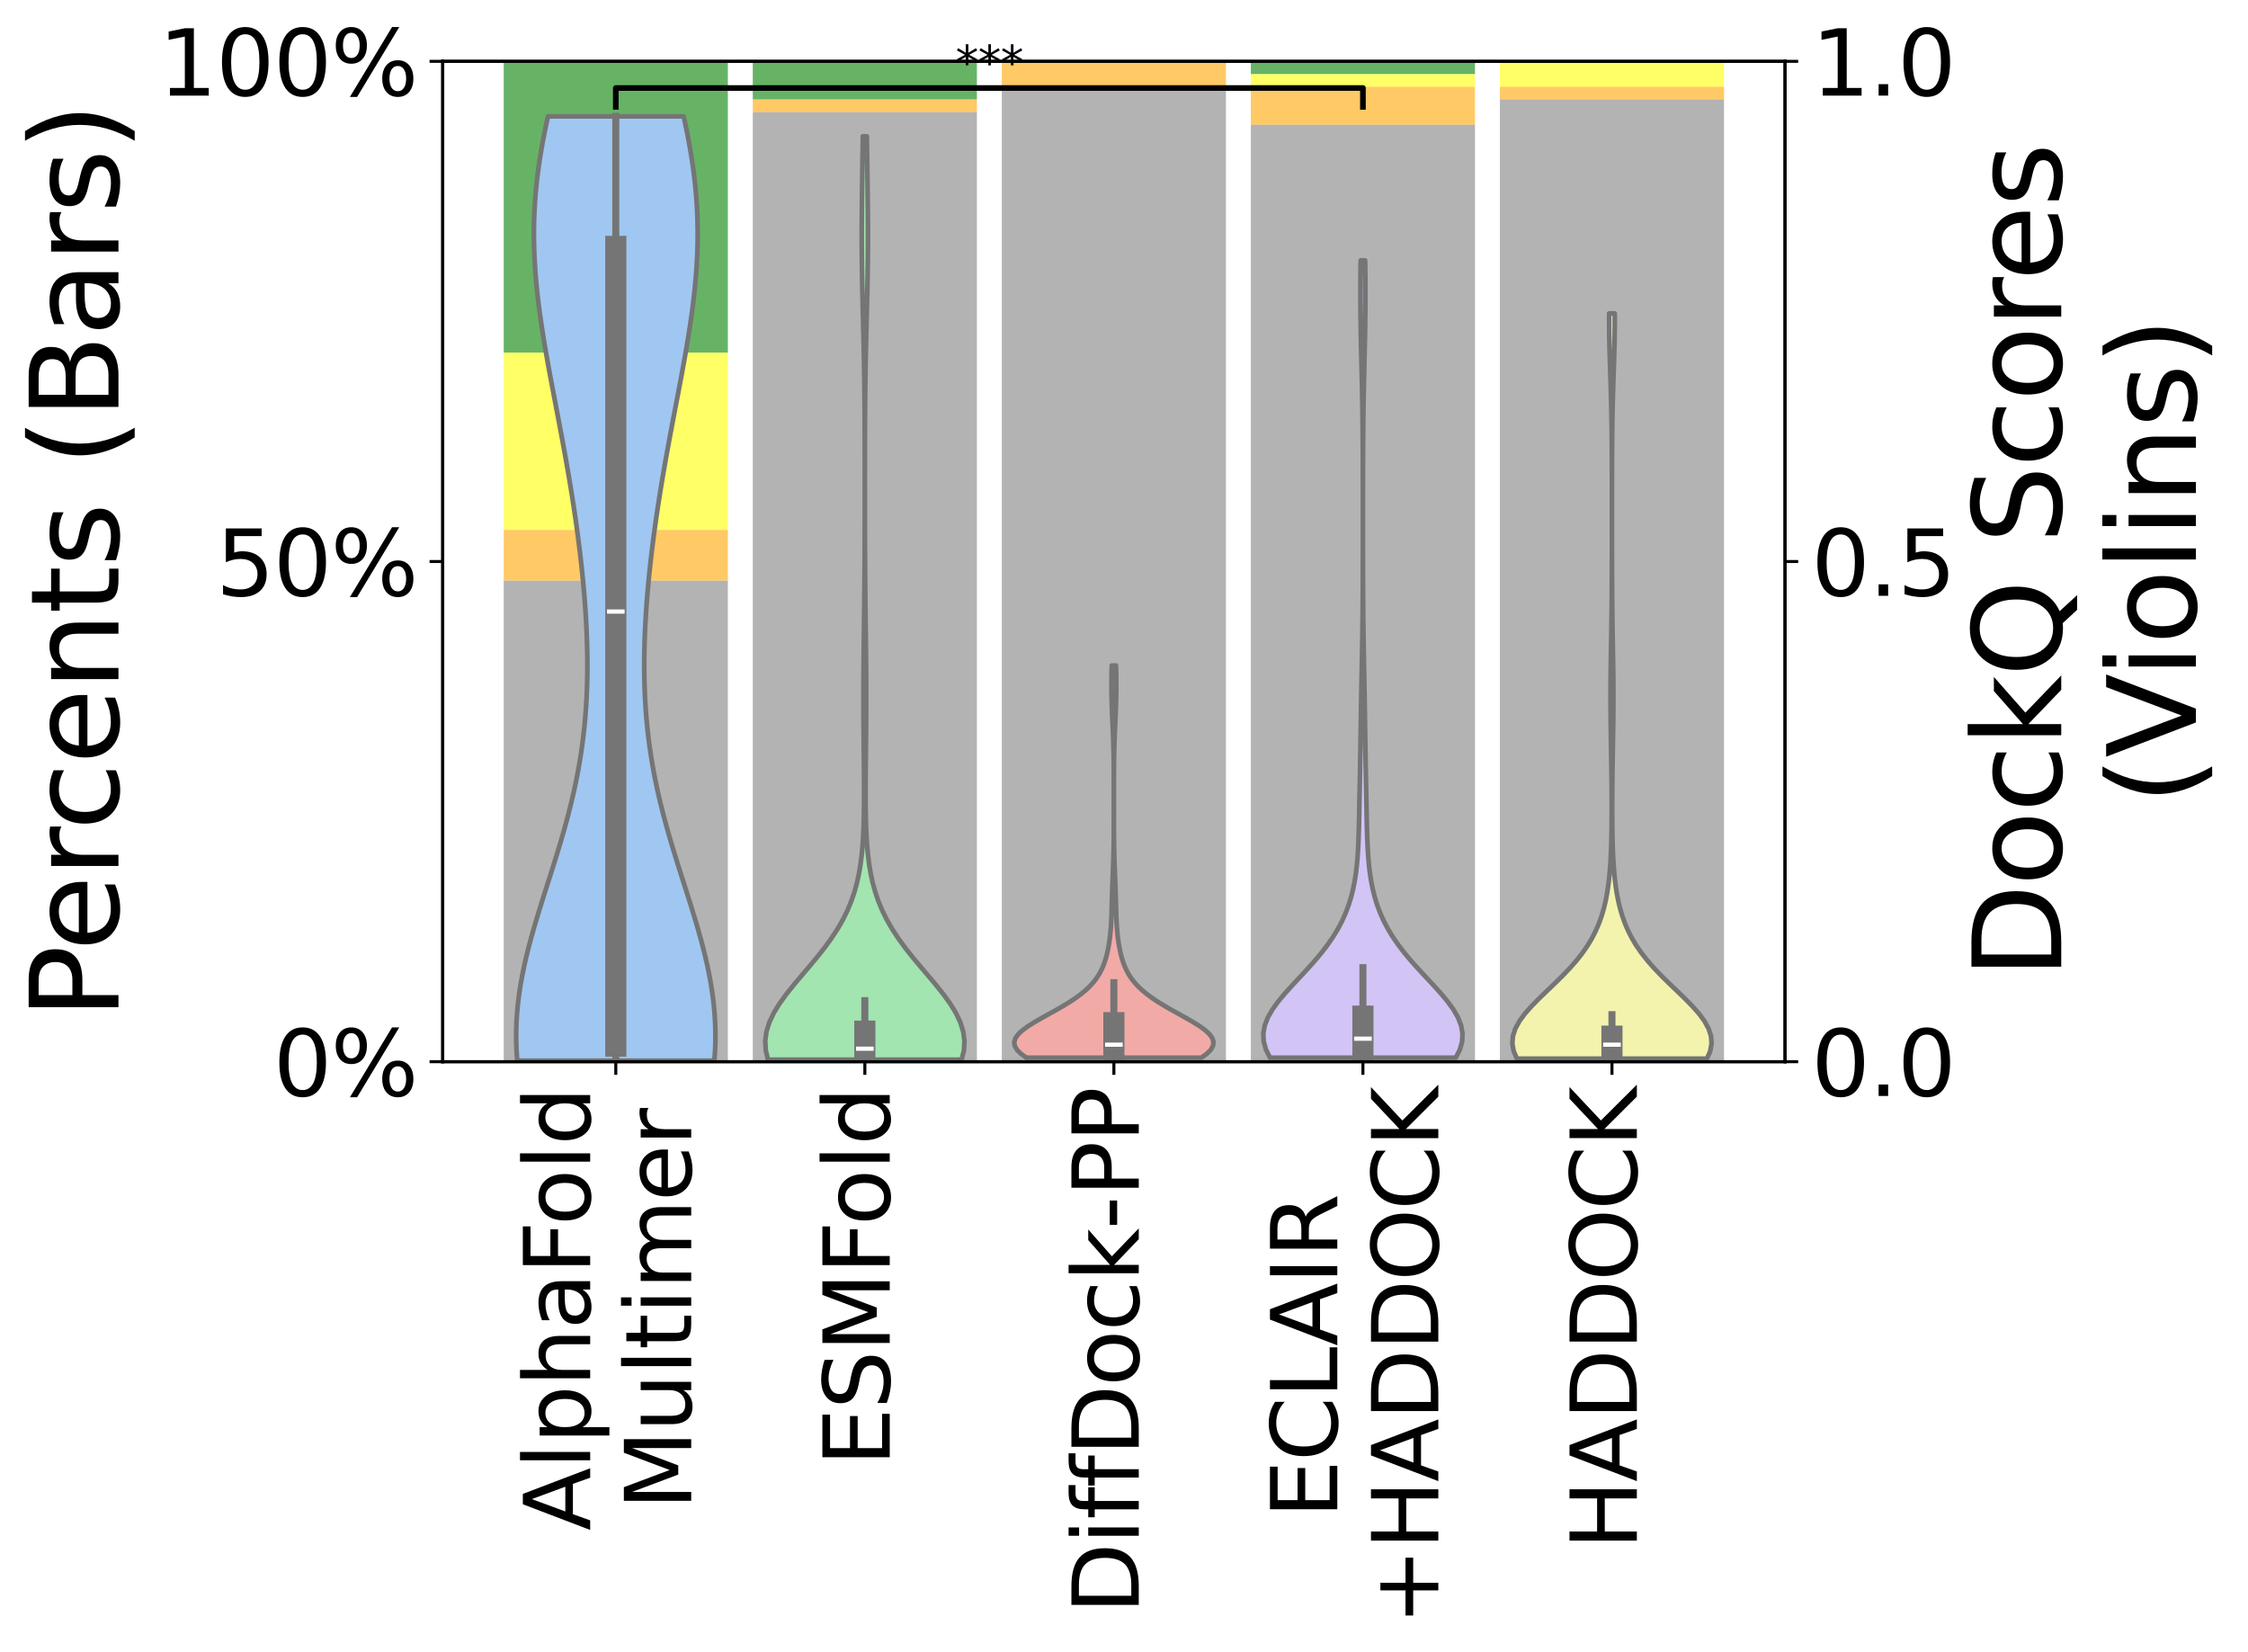 <?xml version="1.0" encoding="utf-8" standalone="no"?>
<!DOCTYPE svg PUBLIC "-//W3C//DTD SVG 1.1//EN"
  "http://www.w3.org/Graphics/SVG/1.1/DTD/svg11.dtd">
<svg xmlns:xlink="http://www.w3.org/1999/xlink" width="598.074pt" height="439.558pt" viewBox="0 0 598.074 439.558" xmlns="http://www.w3.org/2000/svg" version="1.1">
 <defs>
  <style type="text/css">*{stroke-linejoin: round; stroke-linecap: butt}</style>
 </defs>
 <g id="figure_1">
  <g id="patch_1">
   <path d="M 0 439.558 
L 598.074 439.558 
L 598.074 0 
L 0 0 
z
" style="fill: #ffffff"/>
  </g>
  <g id="axes_1">
   <g id="patch_2">
    <path d="M 117.784 282.43 
L 474.904 282.43 
L 474.904 16.318 
L 117.784 16.318 
z
" style="fill: #ffffff"/>
   </g>
   <g id="patch_3">
    <path d="M 134.016 282.43 
L 193.647 282.43 
L 193.647 154.427 
L 134.016 154.427 
z
" clip-path="url(#p5e8f00b28b)" style="fill: #808080; opacity: 0.6"/>
   </g>
   <g id="patch_4">
    <path d="M 200.273 282.43 
L 259.903 282.43 
L 259.903 29.792 
L 200.273 29.792 
z
" clip-path="url(#p5e8f00b28b)" style="fill: #808080; opacity: 0.6"/>
   </g>
   <g id="patch_5">
    <path d="M 266.529 282.43 
L 326.159 282.43 
L 326.159 23.055 
L 266.529 23.055 
z
" clip-path="url(#p5e8f00b28b)" style="fill: #808080; opacity: 0.6"/>
   </g>
   <g id="patch_6">
    <path d="M 332.785 282.43 
L 392.415 282.43 
L 392.415 33.161 
L 332.785 33.161 
z
" clip-path="url(#p5e8f00b28b)" style="fill: #808080; opacity: 0.6"/>
   </g>
   <g id="patch_7">
    <path d="M 399.041 282.43 
L 458.671 282.43 
L 458.671 26.424 
L 399.041 26.424 
z
" clip-path="url(#p5e8f00b28b)" style="fill: #808080; opacity: 0.6"/>
   </g>
   <g id="patch_8">
    <path d="M 134.016 154.427 
L 193.647 154.427 
L 193.647 140.953 
L 134.016 140.953 
z
" clip-path="url(#p5e8f00b28b)" style="fill: #ffa500; opacity: 0.6"/>
   </g>
   <g id="patch_9">
    <path d="M 200.273 29.792 
L 259.903 29.792 
L 259.903 26.424 
L 200.273 26.424 
z
" clip-path="url(#p5e8f00b28b)" style="fill: #ffa500; opacity: 0.6"/>
   </g>
   <g id="patch_10">
    <path d="M 266.529 23.055 
L 326.159 23.055 
L 326.159 16.318 
L 266.529 16.318 
z
" clip-path="url(#p5e8f00b28b)" style="fill: #ffa500; opacity: 0.6"/>
   </g>
   <g id="patch_11">
    <path d="M 332.785 33.161 
L 392.415 33.161 
L 392.415 23.055 
L 332.785 23.055 
z
" clip-path="url(#p5e8f00b28b)" style="fill: #ffa500; opacity: 0.6"/>
   </g>
   <g id="patch_12">
    <path d="M 399.041 26.424 
L 458.671 26.424 
L 458.671 23.055 
L 399.041 23.055 
z
" clip-path="url(#p5e8f00b28b)" style="fill: #ffa500; opacity: 0.6"/>
   </g>
   <g id="patch_13">
    <path d="M 134.016 140.953 
L 193.647 140.953 
L 193.647 93.794 
L 134.016 93.794 
z
" clip-path="url(#p5e8f00b28b)" style="fill: #ffff00; opacity: 0.6"/>
   </g>
   <g id="patch_14">
    <path d="M 200.273 26.424 
L 259.903 26.424 
L 259.903 26.424 
L 200.273 26.424 
z
" clip-path="url(#p5e8f00b28b)" style="fill: #ffff00; opacity: 0.6"/>
   </g>
   <g id="patch_15">
    <path d="M 266.529 16.318 
L 326.159 16.318 
L 326.159 16.318 
L 266.529 16.318 
z
" clip-path="url(#p5e8f00b28b)" style="fill: #ffff00; opacity: 0.6"/>
   </g>
   <g id="patch_16">
    <path d="M 332.785 23.055 
L 392.415 23.055 
L 392.415 19.687 
L 332.785 19.687 
z
" clip-path="url(#p5e8f00b28b)" style="fill: #ffff00; opacity: 0.6"/>
   </g>
   <g id="patch_17">
    <path d="M 399.041 23.055 
L 458.671 23.055 
L 458.671 16.318 
L 399.041 16.318 
z
" clip-path="url(#p5e8f00b28b)" style="fill: #ffff00; opacity: 0.6"/>
   </g>
   <g id="patch_18">
    <path d="M 134.016 93.794 
L 193.647 93.794 
L 193.647 16.318 
L 134.016 16.318 
z
" clip-path="url(#p5e8f00b28b)" style="fill: #008000; opacity: 0.6"/>
   </g>
   <g id="patch_19">
    <path d="M 200.273 26.424 
L 259.903 26.424 
L 259.903 16.318 
L 200.273 16.318 
z
" clip-path="url(#p5e8f00b28b)" style="fill: #008000; opacity: 0.6"/>
   </g>
   <g id="patch_20">
    <path d="M 266.529 16.318 
L 326.159 16.318 
L 326.159 16.318 
L 266.529 16.318 
z
" clip-path="url(#p5e8f00b28b)" style="fill: #008000; opacity: 0.6"/>
   </g>
   <g id="patch_21">
    <path d="M 332.785 19.687 
L 392.415 19.687 
L 392.415 16.318 
L 332.785 16.318 
z
" clip-path="url(#p5e8f00b28b)" style="fill: #008000; opacity: 0.6"/>
   </g>
   <g id="patch_22">
    <path d="M 399.041 16.318 
L 458.671 16.318 
L 458.671 16.318 
L 399.041 16.318 
z
" clip-path="url(#p5e8f00b28b)" style="fill: #008000; opacity: 0.6"/>
   </g>
   <g id="matplotlib.axis_1">
    <g id="xtick_1">
     <g id="line2d_1">
      <defs>
       <path id="m7910bea7dd" d="M 0 0 
L 0 3.5 
" style="stroke: #000000; stroke-width: 0.8"/>
      </defs>
      <g>
       <use xlink:href="#m7910bea7dd" x="163.832" y="282.43" style="stroke: #000000; stroke-width: 0.8"/>
      </g>
     </g>
     <g id="text_1">
      <!-- AlphaFold -->
      <g transform="translate(157.017 407.191) rotate(-90) scale(0.24 -0.24)">
       <defs>
        <path id="DejaVuSans-41" d="M 2188 4044 
L 1331 1722 
L 3047 1722 
L 2188 4044 
z
M 1831 4666 
L 2547 4666 
L 4325 0 
L 3669 0 
L 3244 1197 
L 1141 1197 
L 716 0 
L 50 0 
L 1831 4666 
z
" transform="scale(0.016)"/>
        <path id="DejaVuSans-6c" d="M 603 4863 
L 1178 4863 
L 1178 0 
L 603 0 
L 603 4863 
z
" transform="scale(0.016)"/>
        <path id="DejaVuSans-70" d="M 1159 525 
L 1159 -1331 
L 581 -1331 
L 581 3500 
L 1159 3500 
L 1159 2969 
Q 1341 3281 1617 3432 
Q 1894 3584 2278 3584 
Q 2916 3584 3314 3078 
Q 3713 2572 3713 1747 
Q 3713 922 3314 415 
Q 2916 -91 2278 -91 
Q 1894 -91 1617 61 
Q 1341 213 1159 525 
z
M 3116 1747 
Q 3116 2381 2855 2742 
Q 2594 3103 2138 3103 
Q 1681 3103 1420 2742 
Q 1159 2381 1159 1747 
Q 1159 1113 1420 752 
Q 1681 391 2138 391 
Q 2594 391 2855 752 
Q 3116 1113 3116 1747 
z
" transform="scale(0.016)"/>
        <path id="DejaVuSans-68" d="M 3513 2113 
L 3513 0 
L 2938 0 
L 2938 2094 
Q 2938 2591 2744 2837 
Q 2550 3084 2163 3084 
Q 1697 3084 1428 2787 
Q 1159 2491 1159 1978 
L 1159 0 
L 581 0 
L 581 4863 
L 1159 4863 
L 1159 2956 
Q 1366 3272 1645 3428 
Q 1925 3584 2291 3584 
Q 2894 3584 3203 3211 
Q 3513 2838 3513 2113 
z
" transform="scale(0.016)"/>
        <path id="DejaVuSans-61" d="M 2194 1759 
Q 1497 1759 1228 1600 
Q 959 1441 959 1056 
Q 959 750 1161 570 
Q 1363 391 1709 391 
Q 2188 391 2477 730 
Q 2766 1069 2766 1631 
L 2766 1759 
L 2194 1759 
z
M 3341 1997 
L 3341 0 
L 2766 0 
L 2766 531 
Q 2569 213 2275 61 
Q 1981 -91 1556 -91 
Q 1019 -91 701 211 
Q 384 513 384 1019 
Q 384 1609 779 1909 
Q 1175 2209 1959 2209 
L 2766 2209 
L 2766 2266 
Q 2766 2663 2505 2880 
Q 2244 3097 1772 3097 
Q 1472 3097 1187 3025 
Q 903 2953 641 2809 
L 641 3341 
Q 956 3463 1253 3523 
Q 1550 3584 1831 3584 
Q 2591 3584 2966 3190 
Q 3341 2797 3341 1997 
z
" transform="scale(0.016)"/>
        <path id="DejaVuSans-46" d="M 628 4666 
L 3309 4666 
L 3309 4134 
L 1259 4134 
L 1259 2759 
L 3109 2759 
L 3109 2228 
L 1259 2228 
L 1259 0 
L 628 0 
L 628 4666 
z
" transform="scale(0.016)"/>
        <path id="DejaVuSans-6f" d="M 1959 3097 
Q 1497 3097 1228 2736 
Q 959 2375 959 1747 
Q 959 1119 1226 758 
Q 1494 397 1959 397 
Q 2419 397 2687 759 
Q 2956 1122 2956 1747 
Q 2956 2369 2687 2733 
Q 2419 3097 1959 3097 
z
M 1959 3584 
Q 2709 3584 3137 3096 
Q 3566 2609 3566 1747 
Q 3566 888 3137 398 
Q 2709 -91 1959 -91 
Q 1206 -91 779 398 
Q 353 888 353 1747 
Q 353 2609 779 3096 
Q 1206 3584 1959 3584 
z
" transform="scale(0.016)"/>
        <path id="DejaVuSans-64" d="M 2906 2969 
L 2906 4863 
L 3481 4863 
L 3481 0 
L 2906 0 
L 2906 525 
Q 2725 213 2448 61 
Q 2172 -91 1784 -91 
Q 1150 -91 751 415 
Q 353 922 353 1747 
Q 353 2572 751 3078 
Q 1150 3584 1784 3584 
Q 2172 3584 2448 3432 
Q 2725 3281 2906 2969 
z
M 947 1747 
Q 947 1113 1208 752 
Q 1469 391 1925 391 
Q 2381 391 2643 752 
Q 2906 1113 2906 1747 
Q 2906 2381 2643 2742 
Q 2381 3103 1925 3103 
Q 1469 3103 1208 2742 
Q 947 2381 947 1747 
z
" transform="scale(0.016)"/>
       </defs>
       <use xlink:href="#DejaVuSans-41"/>
       <use xlink:href="#DejaVuSans-6c" x="68.408"/>
       <use xlink:href="#DejaVuSans-70" x="96.191"/>
       <use xlink:href="#DejaVuSans-68" x="159.668"/>
       <use xlink:href="#DejaVuSans-61" x="223.047"/>
       <use xlink:href="#DejaVuSans-46" x="284.326"/>
       <use xlink:href="#DejaVuSans-6f" x="338.221"/>
       <use xlink:href="#DejaVuSans-6c" x="399.402"/>
       <use xlink:href="#DejaVuSans-64" x="427.186"/>
      </g>
      <!-- Multimer -->
      <g transform="translate(183.892 401.647) rotate(-90) scale(0.24 -0.24)">
       <defs>
        <path id="DejaVuSans-4d" d="M 628 4666 
L 1569 4666 
L 2759 1491 
L 3956 4666 
L 4897 4666 
L 4897 0 
L 4281 0 
L 4281 4097 
L 3078 897 
L 2444 897 
L 1241 4097 
L 1241 0 
L 628 0 
L 628 4666 
z
" transform="scale(0.016)"/>
        <path id="DejaVuSans-75" d="M 544 1381 
L 544 3500 
L 1119 3500 
L 1119 1403 
Q 1119 906 1312 657 
Q 1506 409 1894 409 
Q 2359 409 2629 706 
Q 2900 1003 2900 1516 
L 2900 3500 
L 3475 3500 
L 3475 0 
L 2900 0 
L 2900 538 
Q 2691 219 2414 64 
Q 2138 -91 1772 -91 
Q 1169 -91 856 284 
Q 544 659 544 1381 
z
M 1991 3584 
L 1991 3584 
z
" transform="scale(0.016)"/>
        <path id="DejaVuSans-74" d="M 1172 4494 
L 1172 3500 
L 2356 3500 
L 2356 3053 
L 1172 3053 
L 1172 1153 
Q 1172 725 1289 603 
Q 1406 481 1766 481 
L 2356 481 
L 2356 0 
L 1766 0 
Q 1100 0 847 248 
Q 594 497 594 1153 
L 594 3053 
L 172 3053 
L 172 3500 
L 594 3500 
L 594 4494 
L 1172 4494 
z
" transform="scale(0.016)"/>
        <path id="DejaVuSans-69" d="M 603 3500 
L 1178 3500 
L 1178 0 
L 603 0 
L 603 3500 
z
M 603 4863 
L 1178 4863 
L 1178 4134 
L 603 4134 
L 603 4863 
z
" transform="scale(0.016)"/>
        <path id="DejaVuSans-6d" d="M 3328 2828 
Q 3544 3216 3844 3400 
Q 4144 3584 4550 3584 
Q 5097 3584 5394 3201 
Q 5691 2819 5691 2113 
L 5691 0 
L 5113 0 
L 5113 2094 
Q 5113 2597 4934 2840 
Q 4756 3084 4391 3084 
Q 3944 3084 3684 2787 
Q 3425 2491 3425 1978 
L 3425 0 
L 2847 0 
L 2847 2094 
Q 2847 2600 2669 2842 
Q 2491 3084 2119 3084 
Q 1678 3084 1418 2786 
Q 1159 2488 1159 1978 
L 1159 0 
L 581 0 
L 581 3500 
L 1159 3500 
L 1159 2956 
Q 1356 3278 1631 3431 
Q 1906 3584 2284 3584 
Q 2666 3584 2933 3390 
Q 3200 3197 3328 2828 
z
" transform="scale(0.016)"/>
        <path id="DejaVuSans-65" d="M 3597 1894 
L 3597 1613 
L 953 1613 
Q 991 1019 1311 708 
Q 1631 397 2203 397 
Q 2534 397 2845 478 
Q 3156 559 3463 722 
L 3463 178 
Q 3153 47 2828 -22 
Q 2503 -91 2169 -91 
Q 1331 -91 842 396 
Q 353 884 353 1716 
Q 353 2575 817 3079 
Q 1281 3584 2069 3584 
Q 2775 3584 3186 3129 
Q 3597 2675 3597 1894 
z
M 3022 2063 
Q 3016 2534 2758 2815 
Q 2500 3097 2075 3097 
Q 1594 3097 1305 2825 
Q 1016 2553 972 2059 
L 3022 2063 
z
" transform="scale(0.016)"/>
        <path id="DejaVuSans-72" d="M 2631 2963 
Q 2534 3019 2420 3045 
Q 2306 3072 2169 3072 
Q 1681 3072 1420 2755 
Q 1159 2438 1159 1844 
L 1159 0 
L 581 0 
L 581 3500 
L 1159 3500 
L 1159 2956 
Q 1341 3275 1631 3429 
Q 1922 3584 2338 3584 
Q 2397 3584 2469 3576 
Q 2541 3569 2628 3553 
L 2631 2963 
z
" transform="scale(0.016)"/>
       </defs>
       <use xlink:href="#DejaVuSans-4d"/>
       <use xlink:href="#DejaVuSans-75" x="86.279"/>
       <use xlink:href="#DejaVuSans-6c" x="149.658"/>
       <use xlink:href="#DejaVuSans-74" x="177.441"/>
       <use xlink:href="#DejaVuSans-69" x="216.65"/>
       <use xlink:href="#DejaVuSans-6d" x="244.434"/>
       <use xlink:href="#DejaVuSans-65" x="341.846"/>
       <use xlink:href="#DejaVuSans-72" x="403.369"/>
      </g>
     </g>
    </g>
    <g id="xtick_2">
     <g id="line2d_2">
      <g>
       <use xlink:href="#m7910bea7dd" x="230.088" y="282.43" style="stroke: #000000; stroke-width: 0.8"/>
      </g>
     </g>
     <g id="text_2">
      <!-- ESMFold -->
      <g transform="translate(236.71 390.061) rotate(-90) scale(0.24 -0.24)">
       <defs>
        <path id="DejaVuSans-45" d="M 628 4666 
L 3578 4666 
L 3578 4134 
L 1259 4134 
L 1259 2753 
L 3481 2753 
L 3481 2222 
L 1259 2222 
L 1259 531 
L 3634 531 
L 3634 0 
L 628 0 
L 628 4666 
z
" transform="scale(0.016)"/>
        <path id="DejaVuSans-53" d="M 3425 4513 
L 3425 3897 
Q 3066 4069 2747 4153 
Q 2428 4238 2131 4238 
Q 1616 4238 1336 4038 
Q 1056 3838 1056 3469 
Q 1056 3159 1242 3001 
Q 1428 2844 1947 2747 
L 2328 2669 
Q 3034 2534 3370 2195 
Q 3706 1856 3706 1288 
Q 3706 609 3251 259 
Q 2797 -91 1919 -91 
Q 1588 -91 1214 -16 
Q 841 59 441 206 
L 441 856 
Q 825 641 1194 531 
Q 1563 422 1919 422 
Q 2459 422 2753 634 
Q 3047 847 3047 1241 
Q 3047 1584 2836 1778 
Q 2625 1972 2144 2069 
L 1759 2144 
Q 1053 2284 737 2584 
Q 422 2884 422 3419 
Q 422 4038 858 4394 
Q 1294 4750 2059 4750 
Q 2388 4750 2728 4690 
Q 3069 4631 3425 4513 
z
" transform="scale(0.016)"/>
       </defs>
       <use xlink:href="#DejaVuSans-45"/>
       <use xlink:href="#DejaVuSans-53" x="63.184"/>
       <use xlink:href="#DejaVuSans-4d" x="126.66"/>
       <use xlink:href="#DejaVuSans-46" x="212.939"/>
       <use xlink:href="#DejaVuSans-6f" x="266.834"/>
       <use xlink:href="#DejaVuSans-6c" x="328.016"/>
       <use xlink:href="#DejaVuSans-64" x="355.799"/>
      </g>
     </g>
    </g>
    <g id="xtick_3">
     <g id="line2d_3">
      <g>
       <use xlink:href="#m7910bea7dd" x="296.344" y="282.43" style="stroke: #000000; stroke-width: 0.8"/>
      </g>
     </g>
     <g id="text_3">
      <!-- DiffDock-PP -->
      <g transform="translate(302.966 429.335) rotate(-90) scale(0.24 -0.24)">
       <defs>
        <path id="DejaVuSans-44" d="M 1259 4147 
L 1259 519 
L 2022 519 
Q 2988 519 3436 956 
Q 3884 1394 3884 2338 
Q 3884 3275 3436 3711 
Q 2988 4147 2022 4147 
L 1259 4147 
z
M 628 4666 
L 1925 4666 
Q 3281 4666 3915 4102 
Q 4550 3538 4550 2338 
Q 4550 1131 3912 565 
Q 3275 0 1925 0 
L 628 0 
L 628 4666 
z
" transform="scale(0.016)"/>
        <path id="DejaVuSans-66" d="M 2375 4863 
L 2375 4384 
L 1825 4384 
Q 1516 4384 1395 4259 
Q 1275 4134 1275 3809 
L 1275 3500 
L 2222 3500 
L 2222 3053 
L 1275 3053 
L 1275 0 
L 697 0 
L 697 3053 
L 147 3053 
L 147 3500 
L 697 3500 
L 697 3744 
Q 697 4328 969 4595 
Q 1241 4863 1831 4863 
L 2375 4863 
z
" transform="scale(0.016)"/>
        <path id="DejaVuSans-63" d="M 3122 3366 
L 3122 2828 
Q 2878 2963 2633 3030 
Q 2388 3097 2138 3097 
Q 1578 3097 1268 2742 
Q 959 2388 959 1747 
Q 959 1106 1268 751 
Q 1578 397 2138 397 
Q 2388 397 2633 464 
Q 2878 531 3122 666 
L 3122 134 
Q 2881 22 2623 -34 
Q 2366 -91 2075 -91 
Q 1284 -91 818 406 
Q 353 903 353 1747 
Q 353 2603 823 3093 
Q 1294 3584 2113 3584 
Q 2378 3584 2631 3529 
Q 2884 3475 3122 3366 
z
" transform="scale(0.016)"/>
        <path id="DejaVuSans-6b" d="M 581 4863 
L 1159 4863 
L 1159 1991 
L 2875 3500 
L 3609 3500 
L 1753 1863 
L 3688 0 
L 2938 0 
L 1159 1709 
L 1159 0 
L 581 0 
L 581 4863 
z
" transform="scale(0.016)"/>
        <path id="DejaVuSans-2d" d="M 313 2009 
L 1997 2009 
L 1997 1497 
L 313 1497 
L 313 2009 
z
" transform="scale(0.016)"/>
        <path id="DejaVuSans-50" d="M 1259 4147 
L 1259 2394 
L 2053 2394 
Q 2494 2394 2734 2622 
Q 2975 2850 2975 3272 
Q 2975 3691 2734 3919 
Q 2494 4147 2053 4147 
L 1259 4147 
z
M 628 4666 
L 2053 4666 
Q 2838 4666 3239 4311 
Q 3641 3956 3641 3272 
Q 3641 2581 3239 2228 
Q 2838 1875 2053 1875 
L 1259 1875 
L 1259 0 
L 628 0 
L 628 4666 
z
" transform="scale(0.016)"/>
       </defs>
       <use xlink:href="#DejaVuSans-44"/>
       <use xlink:href="#DejaVuSans-69" x="77.002"/>
       <use xlink:href="#DejaVuSans-66" x="104.785"/>
       <use xlink:href="#DejaVuSans-66" x="139.99"/>
       <use xlink:href="#DejaVuSans-44" x="175.195"/>
       <use xlink:href="#DejaVuSans-6f" x="252.197"/>
       <use xlink:href="#DejaVuSans-63" x="313.379"/>
       <use xlink:href="#DejaVuSans-6b" x="368.359"/>
       <use xlink:href="#DejaVuSans-2d" x="426.27"/>
       <use xlink:href="#DejaVuSans-50" x="462.354"/>
       <use xlink:href="#DejaVuSans-50" x="522.656"/>
      </g>
     </g>
    </g>
    <g id="xtick_4">
     <g id="line2d_4">
      <g>
       <use xlink:href="#m7910bea7dd" x="362.6" y="282.43" style="stroke: #000000; stroke-width: 0.8"/>
      </g>
     </g>
     <g id="text_4">
      <!-- ECLAIR -->
      <g transform="translate(355.785 403.899) rotate(-90) scale(0.24 -0.24)">
       <defs>
        <path id="DejaVuSans-43" d="M 4122 4306 
L 4122 3641 
Q 3803 3938 3442 4084 
Q 3081 4231 2675 4231 
Q 1875 4231 1450 3742 
Q 1025 3253 1025 2328 
Q 1025 1406 1450 917 
Q 1875 428 2675 428 
Q 3081 428 3442 575 
Q 3803 722 4122 1019 
L 4122 359 
Q 3791 134 3420 21 
Q 3050 -91 2638 -91 
Q 1578 -91 968 557 
Q 359 1206 359 2328 
Q 359 3453 968 4101 
Q 1578 4750 2638 4750 
Q 3056 4750 3426 4639 
Q 3797 4528 4122 4306 
z
" transform="scale(0.016)"/>
        <path id="DejaVuSans-4c" d="M 628 4666 
L 1259 4666 
L 1259 531 
L 3531 531 
L 3531 0 
L 628 0 
L 628 4666 
z
" transform="scale(0.016)"/>
        <path id="DejaVuSans-49" d="M 628 4666 
L 1259 4666 
L 1259 0 
L 628 0 
L 628 4666 
z
" transform="scale(0.016)"/>
        <path id="DejaVuSans-52" d="M 2841 2188 
Q 3044 2119 3236 1894 
Q 3428 1669 3622 1275 
L 4263 0 
L 3584 0 
L 2988 1197 
Q 2756 1666 2539 1819 
Q 2322 1972 1947 1972 
L 1259 1972 
L 1259 0 
L 628 0 
L 628 4666 
L 2053 4666 
Q 2853 4666 3247 4331 
Q 3641 3997 3641 3322 
Q 3641 2881 3436 2590 
Q 3231 2300 2841 2188 
z
M 1259 4147 
L 1259 2491 
L 2053 2491 
Q 2509 2491 2742 2702 
Q 2975 2913 2975 3322 
Q 2975 3731 2742 3939 
Q 2509 4147 2053 4147 
L 1259 4147 
z
" transform="scale(0.016)"/>
       </defs>
       <use xlink:href="#DejaVuSans-45"/>
       <use xlink:href="#DejaVuSans-43" x="63.184"/>
       <use xlink:href="#DejaVuSans-4c" x="133.008"/>
       <use xlink:href="#DejaVuSans-41" x="190.971"/>
       <use xlink:href="#DejaVuSans-49" x="259.379"/>
       <use xlink:href="#DejaVuSans-52" x="288.871"/>
      </g>
      <!-- +HADDOCK -->
      <g transform="translate(382.66 432.358) rotate(-90) scale(0.24 -0.24)">
       <defs>
        <path id="DejaVuSans-2b" d="M 2944 4013 
L 2944 2272 
L 4684 2272 
L 4684 1741 
L 2944 1741 
L 2944 0 
L 2419 0 
L 2419 1741 
L 678 1741 
L 678 2272 
L 2419 2272 
L 2419 4013 
L 2944 4013 
z
" transform="scale(0.016)"/>
        <path id="DejaVuSans-48" d="M 628 4666 
L 1259 4666 
L 1259 2753 
L 3553 2753 
L 3553 4666 
L 4184 4666 
L 4184 0 
L 3553 0 
L 3553 2222 
L 1259 2222 
L 1259 0 
L 628 0 
L 628 4666 
z
" transform="scale(0.016)"/>
        <path id="DejaVuSans-4f" d="M 2522 4238 
Q 1834 4238 1429 3725 
Q 1025 3213 1025 2328 
Q 1025 1447 1429 934 
Q 1834 422 2522 422 
Q 3209 422 3611 934 
Q 4013 1447 4013 2328 
Q 4013 3213 3611 3725 
Q 3209 4238 2522 4238 
z
M 2522 4750 
Q 3503 4750 4090 4092 
Q 4678 3434 4678 2328 
Q 4678 1225 4090 567 
Q 3503 -91 2522 -91 
Q 1538 -91 948 565 
Q 359 1222 359 2328 
Q 359 3434 948 4092 
Q 1538 4750 2522 4750 
z
" transform="scale(0.016)"/>
        <path id="DejaVuSans-4b" d="M 628 4666 
L 1259 4666 
L 1259 2694 
L 3353 4666 
L 4166 4666 
L 1850 2491 
L 4331 0 
L 3500 0 
L 1259 2247 
L 1259 0 
L 628 0 
L 628 4666 
z
" transform="scale(0.016)"/>
       </defs>
       <use xlink:href="#DejaVuSans-2b"/>
       <use xlink:href="#DejaVuSans-48" x="83.789"/>
       <use xlink:href="#DejaVuSans-41" x="158.984"/>
       <use xlink:href="#DejaVuSans-44" x="227.393"/>
       <use xlink:href="#DejaVuSans-44" x="304.395"/>
       <use xlink:href="#DejaVuSans-4f" x="381.396"/>
       <use xlink:href="#DejaVuSans-43" x="460.107"/>
       <use xlink:href="#DejaVuSans-4b" x="529.932"/>
      </g>
     </g>
    </g>
    <g id="xtick_5">
     <g id="line2d_5">
      <g>
       <use xlink:href="#m7910bea7dd" x="428.856" y="282.43" style="stroke: #000000; stroke-width: 0.8"/>
      </g>
     </g>
     <g id="text_5">
      <!-- HADDOCK -->
      <g transform="translate(435.478 412.246) rotate(-90) scale(0.24 -0.24)">
       <use xlink:href="#DejaVuSans-48"/>
       <use xlink:href="#DejaVuSans-41" x="75.195"/>
       <use xlink:href="#DejaVuSans-44" x="143.604"/>
       <use xlink:href="#DejaVuSans-44" x="220.605"/>
       <use xlink:href="#DejaVuSans-4f" x="297.607"/>
       <use xlink:href="#DejaVuSans-43" x="376.318"/>
       <use xlink:href="#DejaVuSans-4b" x="446.143"/>
      </g>
     </g>
    </g>
   </g>
   <g id="matplotlib.axis_2">
    <g id="ytick_1">
     <g id="line2d_6">
      <defs>
       <path id="mc71d86ec78" d="M 0 0 
L -3.5 0 
" style="stroke: #000000; stroke-width: 0.8"/>
      </defs>
      <g>
       <use xlink:href="#mc71d86ec78" x="117.784" y="282.43" style="stroke: #000000; stroke-width: 0.8"/>
      </g>
     </g>
     <g id="text_6">
      <!-- 0% -->
      <g transform="translate(72.71 291.548) scale(0.24 -0.24)">
       <defs>
        <path id="DejaVuSans-30" d="M 2034 4250 
Q 1547 4250 1301 3770 
Q 1056 3291 1056 2328 
Q 1056 1369 1301 889 
Q 1547 409 2034 409 
Q 2525 409 2770 889 
Q 3016 1369 3016 2328 
Q 3016 3291 2770 3770 
Q 2525 4250 2034 4250 
z
M 2034 4750 
Q 2819 4750 3233 4129 
Q 3647 3509 3647 2328 
Q 3647 1150 3233 529 
Q 2819 -91 2034 -91 
Q 1250 -91 836 529 
Q 422 1150 422 2328 
Q 422 3509 836 4129 
Q 1250 4750 2034 4750 
z
" transform="scale(0.016)"/>
        <path id="DejaVuSans-25" d="M 4653 2053 
Q 4381 2053 4226 1822 
Q 4072 1591 4072 1178 
Q 4072 772 4226 539 
Q 4381 306 4653 306 
Q 4919 306 5073 539 
Q 5228 772 5228 1178 
Q 5228 1588 5073 1820 
Q 4919 2053 4653 2053 
z
M 4653 2450 
Q 5147 2450 5437 2106 
Q 5728 1763 5728 1178 
Q 5728 594 5436 251 
Q 5144 -91 4653 -91 
Q 4153 -91 3862 251 
Q 3572 594 3572 1178 
Q 3572 1766 3864 2108 
Q 4156 2450 4653 2450 
z
M 1428 4353 
Q 1159 4353 1004 4120 
Q 850 3888 850 3481 
Q 850 3069 1003 2837 
Q 1156 2606 1428 2606 
Q 1700 2606 1854 2837 
Q 2009 3069 2009 3481 
Q 2009 3884 1853 4118 
Q 1697 4353 1428 4353 
z
M 4250 4750 
L 4750 4750 
L 1831 -91 
L 1331 -91 
L 4250 4750 
z
M 1428 4750 
Q 1922 4750 2215 4408 
Q 2509 4066 2509 3481 
Q 2509 2891 2217 2550 
Q 1925 2209 1428 2209 
Q 931 2209 642 2551 
Q 353 2894 353 3481 
Q 353 4063 643 4406 
Q 934 4750 1428 4750 
z
" transform="scale(0.016)"/>
       </defs>
       <use xlink:href="#DejaVuSans-30"/>
       <use xlink:href="#DejaVuSans-25" x="63.623"/>
      </g>
     </g>
    </g>
    <g id="ytick_2">
     <g id="line2d_7">
      <g>
       <use xlink:href="#mc71d86ec78" x="117.784" y="149.374" style="stroke: #000000; stroke-width: 0.8"/>
      </g>
     </g>
     <g id="text_7">
      <!-- 50% -->
      <g transform="translate(57.44 158.492) scale(0.24 -0.24)">
       <defs>
        <path id="DejaVuSans-35" d="M 691 4666 
L 3169 4666 
L 3169 4134 
L 1269 4134 
L 1269 2991 
Q 1406 3038 1543 3061 
Q 1681 3084 1819 3084 
Q 2600 3084 3056 2656 
Q 3513 2228 3513 1497 
Q 3513 744 3044 326 
Q 2575 -91 1722 -91 
Q 1428 -91 1123 -41 
Q 819 9 494 109 
L 494 744 
Q 775 591 1075 516 
Q 1375 441 1709 441 
Q 2250 441 2565 725 
Q 2881 1009 2881 1497 
Q 2881 1984 2565 2268 
Q 2250 2553 1709 2553 
Q 1456 2553 1204 2497 
Q 953 2441 691 2322 
L 691 4666 
z
" transform="scale(0.016)"/>
       </defs>
       <use xlink:href="#DejaVuSans-35"/>
       <use xlink:href="#DejaVuSans-30" x="63.623"/>
       <use xlink:href="#DejaVuSans-25" x="127.246"/>
      </g>
     </g>
    </g>
    <g id="ytick_3">
     <g id="line2d_8">
      <g>
       <use xlink:href="#mc71d86ec78" x="117.784" y="16.318" style="stroke: #000000; stroke-width: 0.8"/>
      </g>
     </g>
     <g id="text_8">
      <!-- 100% -->
      <g transform="translate(42.17 25.436) scale(0.24 -0.24)">
       <defs>
        <path id="DejaVuSans-31" d="M 794 531 
L 1825 531 
L 1825 4091 
L 703 3866 
L 703 4441 
L 1819 4666 
L 2450 4666 
L 2450 531 
L 3481 531 
L 3481 0 
L 794 0 
L 794 531 
z
" transform="scale(0.016)"/>
       </defs>
       <use xlink:href="#DejaVuSans-31"/>
       <use xlink:href="#DejaVuSans-30" x="63.623"/>
       <use xlink:href="#DejaVuSans-30" x="127.246"/>
       <use xlink:href="#DejaVuSans-25" x="190.869"/>
      </g>
     </g>
    </g>
    <g id="text_9">
     <!-- Percents (Bars) -->
     <g transform="translate(31.515 271.159) rotate(-90) scale(0.32 -0.32)">
      <defs>
       <path id="DejaVuSans-6e" d="M 3513 2113 
L 3513 0 
L 2938 0 
L 2938 2094 
Q 2938 2591 2744 2837 
Q 2550 3084 2163 3084 
Q 1697 3084 1428 2787 
Q 1159 2491 1159 1978 
L 1159 0 
L 581 0 
L 581 3500 
L 1159 3500 
L 1159 2956 
Q 1366 3272 1645 3428 
Q 1925 3584 2291 3584 
Q 2894 3584 3203 3211 
Q 3513 2838 3513 2113 
z
" transform="scale(0.016)"/>
       <path id="DejaVuSans-73" d="M 2834 3397 
L 2834 2853 
Q 2591 2978 2328 3040 
Q 2066 3103 1784 3103 
Q 1356 3103 1142 2972 
Q 928 2841 928 2578 
Q 928 2378 1081 2264 
Q 1234 2150 1697 2047 
L 1894 2003 
Q 2506 1872 2764 1633 
Q 3022 1394 3022 966 
Q 3022 478 2636 193 
Q 2250 -91 1575 -91 
Q 1294 -91 989 -36 
Q 684 19 347 128 
L 347 722 
Q 666 556 975 473 
Q 1284 391 1588 391 
Q 1994 391 2212 530 
Q 2431 669 2431 922 
Q 2431 1156 2273 1281 
Q 2116 1406 1581 1522 
L 1381 1569 
Q 847 1681 609 1914 
Q 372 2147 372 2553 
Q 372 3047 722 3315 
Q 1072 3584 1716 3584 
Q 2034 3584 2315 3537 
Q 2597 3491 2834 3397 
z
" transform="scale(0.016)"/>
       <path id="DejaVuSans-20" transform="scale(0.016)"/>
       <path id="DejaVuSans-28" d="M 1984 4856 
Q 1566 4138 1362 3434 
Q 1159 2731 1159 2009 
Q 1159 1288 1364 580 
Q 1569 -128 1984 -844 
L 1484 -844 
Q 1016 -109 783 600 
Q 550 1309 550 2009 
Q 550 2706 781 3412 
Q 1013 4119 1484 4856 
L 1984 4856 
z
" transform="scale(0.016)"/>
       <path id="DejaVuSans-42" d="M 1259 2228 
L 1259 519 
L 2272 519 
Q 2781 519 3026 730 
Q 3272 941 3272 1375 
Q 3272 1813 3026 2020 
Q 2781 2228 2272 2228 
L 1259 2228 
z
M 1259 4147 
L 1259 2741 
L 2194 2741 
Q 2656 2741 2882 2914 
Q 3109 3088 3109 3444 
Q 3109 3797 2882 3972 
Q 2656 4147 2194 4147 
L 1259 4147 
z
M 628 4666 
L 2241 4666 
Q 2963 4666 3353 4366 
Q 3744 4066 3744 3513 
Q 3744 3084 3544 2831 
Q 3344 2578 2956 2516 
Q 3422 2416 3680 2098 
Q 3938 1781 3938 1306 
Q 3938 681 3513 340 
Q 3088 0 2303 0 
L 628 0 
L 628 4666 
z
" transform="scale(0.016)"/>
       <path id="DejaVuSans-29" d="M 513 4856 
L 1013 4856 
Q 1481 4119 1714 3412 
Q 1947 2706 1947 2009 
Q 1947 1309 1714 600 
Q 1481 -109 1013 -844 
L 513 -844 
Q 928 -128 1133 580 
Q 1338 1288 1338 2009 
Q 1338 2731 1133 3434 
Q 928 4138 513 4856 
z
" transform="scale(0.016)"/>
      </defs>
      <use xlink:href="#DejaVuSans-50"/>
      <use xlink:href="#DejaVuSans-65" x="56.678"/>
      <use xlink:href="#DejaVuSans-72" x="118.201"/>
      <use xlink:href="#DejaVuSans-63" x="157.064"/>
      <use xlink:href="#DejaVuSans-65" x="212.045"/>
      <use xlink:href="#DejaVuSans-6e" x="273.568"/>
      <use xlink:href="#DejaVuSans-74" x="336.947"/>
      <use xlink:href="#DejaVuSans-73" x="376.156"/>
      <use xlink:href="#DejaVuSans-20" x="428.256"/>
      <use xlink:href="#DejaVuSans-28" x="460.043"/>
      <use xlink:href="#DejaVuSans-42" x="499.057"/>
      <use xlink:href="#DejaVuSans-61" x="567.66"/>
      <use xlink:href="#DejaVuSans-72" x="628.939"/>
      <use xlink:href="#DejaVuSans-73" x="670.053"/>
      <use xlink:href="#DejaVuSans-29" x="722.152"/>
     </g>
    </g>
   </g>
   <g id="line2d_9">
    <path d="M 163.832 28.44 
L 163.832 23.41 
L 362.6 23.41 
L 362.6 28.44 
" clip-path="url(#p5e8f00b28b)" style="fill: none; stroke: #000000; stroke-width: 1.5; stroke-linecap: square"/>
   </g>
   <g id="patch_23">
    <path d="M 117.784 282.43 
L 117.784 16.318 
" style="fill: none; stroke: #000000; stroke-width: 0.8; stroke-linejoin: miter; stroke-linecap: square"/>
   </g>
   <g id="patch_24">
    <path d="M 474.904 282.43 
L 474.904 16.318 
" style="fill: none; stroke: #000000; stroke-width: 0.8; stroke-linejoin: miter; stroke-linecap: square"/>
   </g>
   <g id="patch_25">
    <path d="M 117.784 282.43 
L 474.904 282.43 
" style="fill: none; stroke: #000000; stroke-width: 0.8; stroke-linejoin: miter; stroke-linecap: square"/>
   </g>
   <g id="patch_26">
    <path d="M 117.784 16.318 
L 474.904 16.318 
" style="fill: none; stroke: #000000; stroke-width: 0.8; stroke-linejoin: miter; stroke-linecap: square"/>
   </g>
   <g id="text_10">
    <!-- *** -->
    <g transform="translate(254.216 20.895) scale(0.12 -0.12)">
     <defs>
      <path id="DejaVuSans-2a" d="M 3009 3897 
L 1888 3291 
L 3009 2681 
L 2828 2375 
L 1778 3009 
L 1778 1831 
L 1422 1831 
L 1422 3009 
L 372 2375 
L 191 2681 
L 1313 3291 
L 191 3897 
L 372 4206 
L 1422 3572 
L 1422 4750 
L 1778 4750 
L 1778 3572 
L 2828 4206 
L 3009 3897 
z
" transform="scale(0.016)"/>
     </defs>
     <use xlink:href="#DejaVuSans-2a"/>
     <use xlink:href="#DejaVuSans-2a" x="50"/>
     <use xlink:href="#DejaVuSans-2a" x="100"/>
    </g>
   </g>
  </g>
  <g id="axes_2">
   <g id="PolyCollection_1">
    <defs>
     <path id="mebffac35b7" d="M 190.057 -157.394 
L 137.607 -157.394 
L 137.43 -159.931 
L 137.337 -162.469 
L 137.329 -165.006 
L 137.405 -167.543 
L 137.564 -170.081 
L 137.803 -172.618 
L 138.12 -175.156 
L 138.511 -177.693 
L 138.972 -180.231 
L 139.496 -182.768 
L 140.08 -185.306 
L 140.715 -187.843 
L 141.397 -190.381 
L 142.117 -192.918 
L 142.87 -195.456 
L 143.647 -197.993 
L 144.442 -200.531 
L 145.248 -203.068 
L 146.057 -205.606 
L 146.864 -208.143 
L 147.661 -210.681 
L 148.443 -213.218 
L 149.205 -215.755 
L 149.941 -218.293 
L 150.647 -220.83 
L 151.319 -223.368 
L 151.954 -225.905 
L 152.549 -228.443 
L 153.102 -230.98 
L 153.611 -233.518 
L 154.075 -236.055 
L 154.493 -238.593 
L 154.865 -241.13 
L 155.191 -243.668 
L 155.472 -246.205 
L 155.708 -248.743 
L 155.901 -251.28 
L 156.052 -253.818 
L 156.162 -256.355 
L 156.233 -258.892 
L 156.267 -261.43 
L 156.266 -263.967 
L 156.231 -266.505 
L 156.164 -269.042 
L 156.067 -271.58 
L 155.941 -274.117 
L 155.789 -276.655 
L 155.61 -279.192 
L 155.408 -281.73 
L 155.183 -284.267 
L 154.935 -286.805 
L 154.667 -289.342 
L 154.379 -291.88 
L 154.072 -294.417 
L 153.746 -296.955 
L 153.403 -299.492 
L 153.042 -302.03 
L 152.666 -304.567 
L 152.274 -307.104 
L 151.866 -309.642 
L 151.445 -312.179 
L 151.011 -314.717 
L 150.565 -317.254 
L 150.108 -319.792 
L 149.642 -322.329 
L 149.169 -324.867 
L 148.689 -327.404 
L 148.206 -329.942 
L 147.72 -332.479 
L 147.236 -335.017 
L 146.755 -337.554 
L 146.28 -340.092 
L 145.814 -342.629 
L 145.36 -345.167 
L 144.922 -347.704 
L 144.502 -350.241 
L 144.105 -352.779 
L 143.733 -355.316 
L 143.39 -357.854 
L 143.079 -360.391 
L 142.804 -362.929 
L 142.567 -365.466 
L 142.371 -368.004 
L 142.219 -370.541 
L 142.113 -373.079 
L 142.055 -375.616 
L 142.046 -378.154 
L 142.087 -380.691 
L 142.18 -383.229 
L 142.325 -385.766 
L 142.521 -388.304 
L 142.768 -390.841 
L 143.065 -393.379 
L 143.41 -395.916 
L 143.802 -398.453 
L 144.238 -400.991 
L 144.716 -403.528 
L 145.232 -406.066 
L 145.783 -408.603 
L 181.881 -408.603 
L 181.881 -408.603 
L 182.432 -406.066 
L 182.948 -403.528 
L 183.425 -400.991 
L 183.861 -398.453 
L 184.253 -395.916 
L 184.598 -393.379 
L 184.895 -390.841 
L 185.142 -388.304 
L 185.338 -385.766 
L 185.483 -383.229 
L 185.576 -380.691 
L 185.618 -378.154 
L 185.609 -375.616 
L 185.55 -373.079 
L 185.444 -370.541 
L 185.292 -368.004 
L 185.096 -365.466 
L 184.859 -362.929 
L 184.584 -360.391 
L 184.273 -357.854 
L 183.93 -355.316 
L 183.559 -352.779 
L 183.161 -350.241 
L 182.742 -347.704 
L 182.303 -345.167 
L 181.85 -342.629 
L 181.384 -340.092 
L 180.909 -337.554 
L 180.428 -335.017 
L 179.943 -332.479 
L 179.458 -329.942 
L 178.974 -327.404 
L 178.495 -324.867 
L 178.021 -322.329 
L 177.555 -319.792 
L 177.098 -317.254 
L 176.652 -314.717 
L 176.218 -312.179 
L 175.797 -309.642 
L 175.39 -307.104 
L 174.998 -304.567 
L 174.621 -302.03 
L 174.261 -299.492 
L 173.917 -296.955 
L 173.591 -294.417 
L 173.284 -291.88 
L 172.996 -289.342 
L 172.728 -286.805 
L 172.481 -284.267 
L 172.255 -281.73 
L 172.053 -279.192 
L 171.875 -276.655 
L 171.722 -274.117 
L 171.597 -271.58 
L 171.499 -269.042 
L 171.433 -266.505 
L 171.398 -263.967 
L 171.396 -261.43 
L 171.43 -258.892 
L 171.502 -256.355 
L 171.612 -253.818 
L 171.763 -251.28 
L 171.956 -248.743 
L 172.192 -246.205 
L 172.473 -243.668 
L 172.799 -241.13 
L 173.171 -238.593 
L 173.589 -236.055 
L 174.053 -233.518 
L 174.562 -230.98 
L 175.114 -228.443 
L 175.709 -225.905 
L 176.344 -223.368 
L 177.017 -220.83 
L 177.723 -218.293 
L 178.459 -215.755 
L 179.22 -213.218 
L 180.002 -210.681 
L 180.8 -208.143 
L 181.606 -205.606 
L 182.415 -203.068 
L 183.221 -200.531 
L 184.016 -197.993 
L 184.793 -195.456 
L 185.546 -192.918 
L 186.267 -190.381 
L 186.948 -187.843 
L 187.584 -185.306 
L 188.167 -182.768 
L 188.692 -180.231 
L 189.152 -177.693 
L 189.543 -175.156 
L 189.86 -172.618 
L 190.099 -170.081 
L 190.258 -167.543 
L 190.334 -165.006 
L 190.326 -162.469 
L 190.233 -159.931 
L 190.057 -157.394 
z
" style="stroke: #757575; stroke-width: 1.25"/>
    </defs>
    <g clip-path="url(#p5e8f00b28b)">
     <use xlink:href="#mebffac35b7" x="0" y="439.558" style="fill: #a0c7f1; stroke: #757575; stroke-width: 1.25"/>
    </g>
   </g>
   <g id="PolyCollection_2">
    <defs>
     <path id="m6ca9ef918a" d="M 255.847 -157.66 
L 204.328 -157.66 
L 203.728 -160.141 
L 203.585 -162.622 
L 203.907 -165.103 
L 204.674 -167.584 
L 205.847 -170.065 
L 207.365 -172.546 
L 209.155 -175.027 
L 211.136 -177.508 
L 213.222 -179.989 
L 215.334 -182.47 
L 217.401 -184.951 
L 219.362 -187.432 
L 221.173 -189.913 
L 222.801 -192.394 
L 224.232 -194.875 
L 225.459 -197.356 
L 226.488 -199.837 
L 227.333 -202.318 
L 228.012 -204.799 
L 228.546 -207.28 
L 228.957 -209.761 
L 229.266 -212.242 
L 229.493 -214.723 
L 229.653 -217.204 
L 229.763 -219.685 
L 229.833 -222.166 
L 229.874 -224.647 
L 229.892 -227.128 
L 229.894 -229.609 
L 229.884 -232.09 
L 229.866 -234.571 
L 229.844 -237.052 
L 229.819 -239.534 
L 229.794 -242.015 
L 229.771 -244.496 
L 229.751 -246.977 
L 229.736 -249.458 
L 229.727 -251.939 
L 229.724 -254.42 
L 229.728 -256.901 
L 229.739 -259.382 
L 229.755 -261.863 
L 229.776 -264.344 
L 229.801 -266.825 
L 229.83 -269.306 
L 229.859 -271.787 
L 229.889 -274.268 
L 229.918 -276.749 
L 229.946 -279.23 
L 229.971 -281.711 
L 229.994 -284.192 
L 230.013 -286.673 
L 230.03 -289.154 
L 230.043 -291.635 
L 230.054 -294.116 
L 230.063 -296.597 
L 230.07 -299.078 
L 230.075 -301.559 
L 230.078 -304.04 
L 230.081 -306.521 
L 230.082 -309.002 
L 230.082 -311.483 
L 230.081 -313.964 
L 230.079 -316.445 
L 230.076 -318.926 
L 230.071 -321.407 
L 230.065 -323.888 
L 230.055 -326.369 
L 230.043 -328.85 
L 230.026 -331.331 
L 230.005 -333.812 
L 229.979 -336.293 
L 229.947 -338.774 
L 229.909 -341.255 
L 229.865 -343.737 
L 229.815 -346.218 
L 229.76 -348.699 
L 229.701 -351.18 
L 229.638 -353.661 
L 229.575 -356.142 
L 229.513 -358.623 
L 229.454 -361.104 
L 229.4 -363.585 
L 229.353 -366.066 
L 229.316 -368.547 
L 229.288 -371.028 
L 229.27 -373.509 
L 229.262 -375.99 
L 229.265 -378.471 
L 229.276 -380.952 
L 229.294 -383.433 
L 229.318 -385.914 
L 229.346 -388.395 
L 229.378 -390.876 
L 229.412 -393.357 
L 229.447 -395.838 
L 229.484 -398.319 
L 229.521 -400.8 
L 229.56 -403.281 
L 230.616 -403.281 
L 230.616 -403.281 
L 230.654 -400.8 
L 230.692 -398.319 
L 230.728 -395.838 
L 230.764 -393.357 
L 230.798 -390.876 
L 230.829 -388.395 
L 230.858 -385.914 
L 230.882 -383.433 
L 230.9 -380.952 
L 230.911 -378.471 
L 230.913 -375.99 
L 230.906 -373.509 
L 230.888 -371.028 
L 230.86 -368.547 
L 230.822 -366.066 
L 230.775 -363.585 
L 230.722 -361.104 
L 230.663 -358.623 
L 230.6 -356.142 
L 230.537 -353.661 
L 230.475 -351.18 
L 230.415 -348.699 
L 230.36 -346.218 
L 230.31 -343.737 
L 230.266 -341.255 
L 230.228 -338.774 
L 230.196 -336.293 
L 230.17 -333.812 
L 230.149 -331.331 
L 230.133 -328.85 
L 230.12 -326.369 
L 230.111 -323.888 
L 230.104 -321.407 
L 230.099 -318.926 
L 230.096 -316.445 
L 230.094 -313.964 
L 230.093 -311.483 
L 230.094 -309.002 
L 230.095 -306.521 
L 230.097 -304.04 
L 230.101 -301.559 
L 230.106 -299.078 
L 230.112 -296.597 
L 230.121 -294.116 
L 230.132 -291.635 
L 230.146 -289.154 
L 230.162 -286.673 
L 230.182 -284.192 
L 230.204 -281.711 
L 230.23 -279.23 
L 230.257 -276.749 
L 230.286 -274.268 
L 230.316 -271.787 
L 230.346 -269.306 
L 230.374 -266.825 
L 230.399 -264.344 
L 230.421 -261.863 
L 230.437 -259.382 
L 230.447 -256.901 
L 230.451 -254.42 
L 230.448 -251.939 
L 230.439 -249.458 
L 230.424 -246.977 
L 230.405 -244.496 
L 230.382 -242.015 
L 230.357 -239.534 
L 230.332 -237.052 
L 230.309 -234.571 
L 230.292 -232.09 
L 230.282 -229.609 
L 230.284 -227.128 
L 230.302 -224.647 
L 230.342 -222.166 
L 230.413 -219.685 
L 230.522 -217.204 
L 230.683 -214.723 
L 230.909 -212.242 
L 231.218 -209.761 
L 231.629 -207.28 
L 232.163 -204.799 
L 232.842 -202.318 
L 233.688 -199.837 
L 234.717 -197.356 
L 235.944 -194.875 
L 237.374 -192.394 
L 239.003 -189.913 
L 240.813 -187.432 
L 242.775 -184.951 
L 244.841 -182.47 
L 246.954 -179.989 
L 249.04 -177.508 
L 251.02 -175.027 
L 252.81 -172.546 
L 254.328 -170.065 
L 255.501 -167.584 
L 256.269 -165.103 
L 256.59 -162.622 
L 256.448 -160.141 
L 255.847 -157.66 
z
" style="stroke: #757575; stroke-width: 1.25"/>
    </defs>
    <g clip-path="url(#p5e8f00b28b)">
     <use xlink:href="#m6ca9ef918a" x="0" y="439.558" style="fill: #a2e5b0; stroke: #757575; stroke-width: 1.25"/>
    </g>
   </g>
   <g id="PolyCollection_3">
    <defs>
     <path id="m48493f5614" d="M 319.632 -158.192 
L 273.055 -158.192 
L 271.596 -159.246 
L 270.548 -160.299 
L 269.957 -161.353 
L 269.841 -162.407 
L 270.191 -163.46 
L 270.973 -164.514 
L 272.13 -165.568 
L 273.592 -166.622 
L 275.28 -167.675 
L 277.111 -168.729 
L 279.009 -169.783 
L 280.905 -170.836 
L 282.742 -171.89 
L 284.474 -172.944 
L 286.07 -173.997 
L 287.511 -175.051 
L 288.788 -176.105 
L 289.904 -177.158 
L 290.864 -178.212 
L 291.681 -179.266 
L 292.371 -180.32 
L 292.95 -181.373 
L 293.435 -182.427 
L 293.84 -183.481 
L 294.18 -184.534 
L 294.467 -185.588 
L 294.71 -186.642 
L 294.916 -187.695 
L 295.091 -188.749 
L 295.239 -189.803 
L 295.364 -190.857 
L 295.467 -191.91 
L 295.551 -192.964 
L 295.618 -194.018 
L 295.672 -195.071 
L 295.714 -196.125 
L 295.748 -197.179 
L 295.776 -198.232 
L 295.803 -199.286 
L 295.83 -200.34 
L 295.859 -201.393 
L 295.891 -202.447 
L 295.928 -203.501 
L 295.967 -204.555 
L 296.009 -205.608 
L 296.053 -206.662 
L 296.095 -207.716 
L 296.137 -208.769 
L 296.175 -209.823 
L 296.209 -210.877 
L 296.239 -211.93 
L 296.264 -212.984 
L 296.284 -214.038 
L 296.3 -215.092 
L 296.313 -216.145 
L 296.322 -217.199 
L 296.329 -218.253 
L 296.334 -219.306 
L 296.338 -220.36 
L 296.34 -221.414 
L 296.341 -222.467 
L 296.342 -223.521 
L 296.343 -224.575 
L 296.343 -225.628 
L 296.343 -226.682 
L 296.343 -227.736 
L 296.342 -228.79 
L 296.342 -229.843 
L 296.34 -230.897 
L 296.338 -231.951 
L 296.335 -233.004 
L 296.331 -234.058 
L 296.325 -235.112 
L 296.316 -236.165 
L 296.304 -237.219 
L 296.289 -238.273 
L 296.269 -239.327 
L 296.245 -240.38 
L 296.216 -241.434 
L 296.182 -242.488 
L 296.143 -243.541 
L 296.099 -244.595 
L 296.053 -245.649 
L 296.005 -246.702 
L 295.957 -247.756 
L 295.91 -248.81 
L 295.866 -249.863 
L 295.825 -250.917 
L 295.79 -251.971 
L 295.761 -253.025 
L 295.738 -254.078 
L 295.722 -255.132 
L 295.711 -256.186 
L 295.708 -257.239 
L 295.71 -258.293 
L 295.72 -259.347 
L 295.735 -260.4 
L 295.757 -261.454 
L 295.786 -262.508 
L 296.902 -262.508 
L 296.902 -262.508 
L 296.93 -261.454 
L 296.952 -260.4 
L 296.968 -259.347 
L 296.977 -258.293 
L 296.98 -257.239 
L 296.976 -256.186 
L 296.966 -255.132 
L 296.949 -254.078 
L 296.926 -253.025 
L 296.897 -251.971 
L 296.862 -250.917 
L 296.822 -249.863 
L 296.778 -248.81 
L 296.731 -247.756 
L 296.682 -246.702 
L 296.634 -245.649 
L 296.588 -244.595 
L 296.545 -243.541 
L 296.506 -242.488 
L 296.472 -241.434 
L 296.442 -240.38 
L 296.418 -239.327 
L 296.399 -238.273 
L 296.383 -237.219 
L 296.372 -236.165 
L 296.363 -235.112 
L 296.357 -234.058 
L 296.352 -233.004 
L 296.349 -231.951 
L 296.347 -230.897 
L 296.346 -229.843 
L 296.345 -228.79 
L 296.345 -227.736 
L 296.344 -226.682 
L 296.344 -225.628 
L 296.345 -224.575 
L 296.345 -223.521 
L 296.346 -222.467 
L 296.348 -221.414 
L 296.35 -220.36 
L 296.353 -219.306 
L 296.358 -218.253 
L 296.365 -217.199 
L 296.374 -216.145 
L 296.387 -215.092 
L 296.403 -214.038 
L 296.424 -212.984 
L 296.449 -211.93 
L 296.479 -210.877 
L 296.513 -209.823 
L 296.551 -208.769 
L 296.592 -207.716 
L 296.635 -206.662 
L 296.678 -205.608 
L 296.72 -204.555 
L 296.76 -203.501 
L 296.796 -202.447 
L 296.829 -201.393 
L 296.858 -200.34 
L 296.885 -199.286 
L 296.911 -198.232 
L 296.94 -197.179 
L 296.974 -196.125 
L 297.016 -195.071 
L 297.069 -194.018 
L 297.136 -192.964 
L 297.221 -191.91 
L 297.324 -190.857 
L 297.448 -189.803 
L 297.597 -188.749 
L 297.772 -187.695 
L 297.978 -186.642 
L 298.221 -185.588 
L 298.507 -184.534 
L 298.848 -183.481 
L 299.253 -182.427 
L 299.737 -181.373 
L 300.316 -180.32 
L 301.006 -179.266 
L 301.824 -178.212 
L 302.784 -177.158 
L 303.899 -176.105 
L 305.177 -175.051 
L 306.618 -173.997 
L 308.214 -172.944 
L 309.946 -171.89 
L 311.782 -170.836 
L 313.678 -169.783 
L 315.576 -168.729 
L 317.408 -167.675 
L 319.095 -166.622 
L 320.557 -165.568 
L 321.715 -164.514 
L 322.496 -163.46 
L 322.846 -162.407 
L 322.73 -161.353 
L 322.139 -160.299 
L 321.091 -159.246 
L 319.632 -158.192 
z
" style="stroke: #757575; stroke-width: 1.25"/>
    </defs>
    <g clip-path="url(#p5e8f00b28b)">
     <use xlink:href="#m48493f5614" x="0" y="439.558" style="fill: #f2aaa7; stroke: #757575; stroke-width: 1.25"/>
    </g>
   </g>
   <g id="PolyCollection_4">
    <defs>
     <path id="m96dd69ef84" d="M 387.309 -158.192 
L 337.89 -158.192 
L 336.813 -160.334 
L 336.207 -162.477 
L 336.097 -164.619 
L 336.478 -166.761 
L 337.314 -168.904 
L 338.548 -171.046 
L 340.103 -173.188 
L 341.894 -175.331 
L 343.833 -177.473 
L 345.834 -179.615 
L 347.824 -181.758 
L 349.74 -183.9 
L 351.537 -186.042 
L 353.183 -188.185 
L 354.659 -190.327 
L 355.958 -192.469 
L 357.081 -194.612 
L 358.036 -196.754 
L 358.834 -198.896 
L 359.49 -201.039 
L 360.019 -203.181 
L 360.437 -205.323 
L 360.762 -207.466 
L 361.009 -209.608 
L 361.192 -211.75 
L 361.326 -213.893 
L 361.424 -216.035 
L 361.497 -218.177 
L 361.554 -220.32 
L 361.601 -222.462 
L 361.644 -224.604 
L 361.685 -226.747 
L 361.727 -228.889 
L 361.769 -231.031 
L 361.811 -233.174 
L 361.852 -235.316 
L 361.89 -237.458 
L 361.927 -239.601 
L 361.961 -241.743 
L 361.993 -243.885 
L 362.024 -246.028 
L 362.056 -248.17 
L 362.088 -250.312 
L 362.123 -252.455 
L 362.159 -254.597 
L 362.199 -256.739 
L 362.24 -258.882 
L 362.282 -261.024 
L 362.324 -263.166 
L 362.366 -265.309 
L 362.405 -267.451 
L 362.44 -269.593 
L 362.472 -271.736 
L 362.5 -273.878 
L 362.523 -276.02 
L 362.543 -278.163 
L 362.558 -280.305 
L 362.57 -282.447 
L 362.579 -284.59 
L 362.585 -286.732 
L 362.59 -288.874 
L 362.593 -291.017 
L 362.596 -293.159 
L 362.597 -295.301 
L 362.598 -297.444 
L 362.598 -299.586 
L 362.599 -301.728 
L 362.598 -303.871 
L 362.598 -306.013 
L 362.596 -308.155 
L 362.595 -310.298 
L 362.592 -312.44 
L 362.588 -314.582 
L 362.582 -316.725 
L 362.574 -318.867 
L 362.564 -321.009 
L 362.55 -323.152 
L 362.532 -325.294 
L 362.509 -327.436 
L 362.482 -329.579 
L 362.45 -331.721 
L 362.413 -333.863 
L 362.371 -336.006 
L 362.325 -338.148 
L 362.276 -340.291 
L 362.225 -342.433 
L 362.174 -344.575 
L 362.125 -346.718 
L 362.078 -348.86 
L 362.037 -351.002 
L 362.001 -353.145 
L 361.972 -355.287 
L 361.951 -357.429 
L 361.939 -359.572 
L 361.936 -361.714 
L 361.942 -363.856 
L 361.957 -365.999 
L 361.98 -368.141 
L 362.011 -370.283 
L 363.188 -370.283 
L 363.188 -370.283 
L 363.219 -368.141 
L 363.243 -365.999 
L 363.258 -363.856 
L 363.264 -361.714 
L 363.261 -359.572 
L 363.249 -357.429 
L 363.228 -355.287 
L 363.199 -353.145 
L 363.163 -351.002 
L 363.121 -348.86 
L 363.075 -346.718 
L 363.025 -344.575 
L 362.974 -342.433 
L 362.924 -340.291 
L 362.875 -338.148 
L 362.829 -336.006 
L 362.787 -333.863 
L 362.75 -331.721 
L 362.717 -329.579 
L 362.69 -327.436 
L 362.668 -325.294 
L 362.65 -323.152 
L 362.636 -321.009 
L 362.625 -318.867 
L 362.617 -316.725 
L 362.612 -314.582 
L 362.608 -312.44 
L 362.605 -310.298 
L 362.603 -308.155 
L 362.602 -306.013 
L 362.601 -303.871 
L 362.601 -301.728 
L 362.601 -299.586 
L 362.602 -297.444 
L 362.602 -295.301 
L 362.604 -293.159 
L 362.606 -291.017 
L 362.609 -288.874 
L 362.614 -286.732 
L 362.621 -284.59 
L 362.63 -282.447 
L 362.642 -280.305 
L 362.657 -278.163 
L 362.676 -276.02 
L 362.7 -273.878 
L 362.727 -271.736 
L 362.759 -269.593 
L 362.795 -267.451 
L 362.834 -265.309 
L 362.875 -263.166 
L 362.917 -261.024 
L 362.96 -258.882 
L 363.001 -256.739 
L 363.04 -254.597 
L 363.077 -252.455 
L 363.111 -250.312 
L 363.144 -248.17 
L 363.175 -246.028 
L 363.206 -243.885 
L 363.239 -241.743 
L 363.273 -239.601 
L 363.309 -237.458 
L 363.348 -235.316 
L 363.389 -233.174 
L 363.431 -231.031 
L 363.473 -228.889 
L 363.514 -226.747 
L 363.556 -224.604 
L 363.599 -222.462 
L 363.646 -220.32 
L 363.702 -218.177 
L 363.775 -216.035 
L 363.873 -213.893 
L 364.008 -211.75 
L 364.191 -209.608 
L 364.437 -207.466 
L 364.762 -205.323 
L 365.181 -203.181 
L 365.71 -201.039 
L 366.366 -198.896 
L 367.164 -196.754 
L 368.118 -194.612 
L 369.241 -192.469 
L 370.54 -190.327 
L 372.016 -188.185 
L 373.662 -186.042 
L 375.459 -183.9 
L 377.376 -181.758 
L 379.365 -179.615 
L 381.367 -177.473 
L 383.305 -175.331 
L 385.096 -173.188 
L 386.652 -171.046 
L 387.886 -168.904 
L 388.722 -166.761 
L 389.102 -164.619 
L 388.992 -162.477 
L 388.387 -160.334 
L 387.309 -158.192 
z
" style="stroke: #757575; stroke-width: 1.25"/>
    </defs>
    <g clip-path="url(#p5e8f00b28b)">
     <use xlink:href="#m96dd69ef84" x="0" y="439.558" style="fill: #d3c4f6; stroke: #757575; stroke-width: 1.25"/>
    </g>
   </g>
   <g id="PolyCollection_5">
    <defs>
     <path id="m21965172bc" d="M 454.132 -157.926 
L 403.579 -157.926 
L 402.716 -159.928 
L 402.353 -161.931 
L 402.505 -163.934 
L 403.154 -165.936 
L 404.253 -167.939 
L 405.732 -169.941 
L 407.504 -171.944 
L 409.476 -173.946 
L 411.551 -175.949 
L 413.644 -177.951 
L 415.68 -179.954 
L 417.6 -181.957 
L 419.364 -183.959 
L 420.946 -185.962 
L 422.337 -187.964 
L 423.539 -189.967 
L 424.561 -191.969 
L 425.418 -193.972 
L 426.129 -195.974 
L 426.713 -197.977 
L 427.188 -199.98 
L 427.571 -201.982 
L 427.876 -203.985 
L 428.118 -205.987 
L 428.306 -207.99 
L 428.452 -209.992 
L 428.562 -211.995 
L 428.644 -213.998 
L 428.704 -216 
L 428.745 -218.003 
L 428.772 -220.005 
L 428.788 -222.008 
L 428.795 -224.01 
L 428.793 -226.013 
L 428.785 -228.015 
L 428.77 -230.018 
L 428.751 -232.021 
L 428.726 -234.023 
L 428.698 -236.026 
L 428.666 -238.028 
L 428.633 -240.031 
L 428.599 -242.033 
L 428.567 -244.036 
L 428.537 -246.038 
L 428.511 -248.041 
L 428.492 -250.044 
L 428.48 -252.046 
L 428.476 -254.049 
L 428.481 -256.051 
L 428.493 -258.054 
L 428.513 -260.056 
L 428.538 -262.059 
L 428.569 -264.062 
L 428.601 -266.064 
L 428.636 -268.067 
L 428.669 -270.069 
L 428.701 -272.072 
L 428.73 -274.074 
L 428.756 -276.077 
L 428.779 -278.079 
L 428.797 -280.082 
L 428.812 -282.085 
L 428.824 -284.087 
L 428.833 -286.09 
L 428.84 -288.092 
L 428.845 -290.095 
L 428.849 -292.097 
L 428.851 -294.1 
L 428.853 -296.102 
L 428.854 -298.105 
L 428.854 -300.108 
L 428.855 -302.11 
L 428.855 -304.113 
L 428.854 -306.115 
L 428.853 -308.118 
L 428.852 -310.12 
L 428.85 -312.123 
L 428.846 -314.126 
L 428.842 -316.128 
L 428.834 -318.131 
L 428.825 -320.133 
L 428.811 -322.136 
L 428.793 -324.138 
L 428.769 -326.141 
L 428.74 -328.143 
L 428.703 -330.146 
L 428.659 -332.149 
L 428.608 -334.151 
L 428.551 -336.154 
L 428.488 -338.156 
L 428.422 -340.159 
L 428.355 -342.161 
L 428.29 -344.164 
L 428.23 -346.166 
L 428.179 -348.169 
L 428.139 -350.172 
L 428.113 -352.174 
L 428.103 -354.177 
L 428.109 -356.179 
L 429.603 -356.179 
L 429.603 -356.179 
L 429.609 -354.177 
L 429.598 -352.174 
L 429.572 -350.172 
L 429.533 -348.169 
L 429.481 -346.166 
L 429.422 -344.164 
L 429.357 -342.161 
L 429.289 -340.159 
L 429.223 -338.156 
L 429.161 -336.154 
L 429.103 -334.151 
L 429.052 -332.149 
L 429.008 -330.146 
L 428.972 -328.143 
L 428.942 -326.141 
L 428.919 -324.138 
L 428.901 -322.136 
L 428.887 -320.133 
L 428.877 -318.131 
L 428.87 -316.128 
L 428.865 -314.126 
L 428.862 -312.123 
L 428.86 -310.12 
L 428.858 -308.118 
L 428.857 -306.115 
L 428.857 -304.113 
L 428.857 -302.11 
L 428.857 -300.108 
L 428.858 -298.105 
L 428.859 -296.102 
L 428.86 -294.1 
L 428.863 -292.097 
L 428.866 -290.095 
L 428.871 -288.092 
L 428.878 -286.09 
L 428.887 -284.087 
L 428.899 -282.085 
L 428.914 -280.082 
L 428.933 -278.079 
L 428.955 -276.077 
L 428.981 -274.074 
L 429.01 -272.072 
L 429.042 -270.069 
L 429.076 -268.067 
L 429.11 -266.064 
L 429.143 -264.062 
L 429.173 -262.059 
L 429.199 -260.056 
L 429.219 -258.054 
L 429.231 -256.051 
L 429.235 -254.049 
L 429.231 -252.046 
L 429.219 -250.044 
L 429.2 -248.041 
L 429.175 -246.038 
L 429.145 -244.036 
L 429.112 -242.033 
L 429.078 -240.031 
L 429.045 -238.028 
L 429.014 -236.026 
L 428.985 -234.023 
L 428.961 -232.021 
L 428.941 -230.018 
L 428.927 -228.015 
L 428.919 -226.013 
L 428.917 -224.01 
L 428.923 -222.008 
L 428.939 -220.005 
L 428.966 -218.003 
L 429.008 -216 
L 429.067 -213.998 
L 429.15 -211.995 
L 429.26 -209.992 
L 429.405 -207.99 
L 429.594 -205.987 
L 429.835 -203.985 
L 430.141 -201.982 
L 430.523 -199.98 
L 430.998 -197.977 
L 431.582 -195.974 
L 432.294 -193.972 
L 433.151 -191.969 
L 434.173 -189.967 
L 435.375 -187.964 
L 436.766 -185.962 
L 438.348 -183.959 
L 440.112 -181.957 
L 442.032 -179.954 
L 444.068 -177.951 
L 446.16 -175.949 
L 448.236 -173.946 
L 450.207 -171.944 
L 451.98 -169.941 
L 453.458 -167.939 
L 454.557 -165.936 
L 455.206 -163.934 
L 455.358 -161.931 
L 454.996 -159.928 
L 454.132 -157.926 
z
" style="stroke: #757575; stroke-width: 1.25"/>
    </defs>
    <g clip-path="url(#p5e8f00b28b)">
     <use xlink:href="#m21965172bc" x="0" y="439.558" style="fill: #f3f3ae; stroke: #757575; stroke-width: 1.25"/>
    </g>
   </g>
   <g id="matplotlib.axis_3">
    <g id="ytick_4">
     <g id="line2d_10">
      <defs>
       <path id="me1f9cdab90" d="M 0 0 
L 3.5 0 
" style="stroke: #000000; stroke-width: 0.8"/>
      </defs>
      <g>
       <use xlink:href="#me1f9cdab90" x="474.904" y="282.43" style="stroke: #000000; stroke-width: 0.8"/>
      </g>
     </g>
     <g id="text_11">
      <!-- 0.0 -->
      <g transform="translate(481.904 291.548) scale(0.24 -0.24)">
       <defs>
        <path id="DejaVuSans-2e" d="M 684 794 
L 1344 794 
L 1344 0 
L 684 0 
L 684 794 
z
" transform="scale(0.016)"/>
       </defs>
       <use xlink:href="#DejaVuSans-30"/>
       <use xlink:href="#DejaVuSans-2e" x="63.623"/>
       <use xlink:href="#DejaVuSans-30" x="95.41"/>
      </g>
     </g>
    </g>
    <g id="ytick_5">
     <g id="line2d_11">
      <g>
       <use xlink:href="#me1f9cdab90" x="474.904" y="149.374" style="stroke: #000000; stroke-width: 0.8"/>
      </g>
     </g>
     <g id="text_12">
      <!-- 0.5 -->
      <g transform="translate(481.904 158.492) scale(0.24 -0.24)">
       <use xlink:href="#DejaVuSans-30"/>
       <use xlink:href="#DejaVuSans-2e" x="63.623"/>
       <use xlink:href="#DejaVuSans-35" x="95.41"/>
      </g>
     </g>
    </g>
    <g id="ytick_6">
     <g id="line2d_12">
      <g>
       <use xlink:href="#me1f9cdab90" x="474.904" y="16.318" style="stroke: #000000; stroke-width: 0.8"/>
      </g>
     </g>
     <g id="text_13">
      <!-- 1.0 -->
      <g transform="translate(481.904 25.436) scale(0.24 -0.24)">
       <use xlink:href="#DejaVuSans-31"/>
       <use xlink:href="#DejaVuSans-2e" x="63.623"/>
       <use xlink:href="#DejaVuSans-30" x="95.41"/>
      </g>
     </g>
    </g>
    <g id="text_14">
     <!-- DockQ Scores -->
     <g transform="translate(548.386 260.369) rotate(-90) scale(0.32 -0.32)">
      <defs>
       <path id="DejaVuSans-51" d="M 2522 4238 
Q 1834 4238 1429 3725 
Q 1025 3213 1025 2328 
Q 1025 1447 1429 934 
Q 1834 422 2522 422 
Q 3209 422 3611 934 
Q 4013 1447 4013 2328 
Q 4013 3213 3611 3725 
Q 3209 4238 2522 4238 
z
M 3406 84 
L 4238 -825 
L 3475 -825 
L 2784 -78 
Q 2681 -84 2626 -87 
Q 2572 -91 2522 -91 
Q 1538 -91 948 567 
Q 359 1225 359 2328 
Q 359 3434 948 4092 
Q 1538 4750 2522 4750 
Q 3503 4750 4090 4092 
Q 4678 3434 4678 2328 
Q 4678 1516 4351 937 
Q 4025 359 3406 84 
z
" transform="scale(0.016)"/>
      </defs>
      <use xlink:href="#DejaVuSans-44"/>
      <use xlink:href="#DejaVuSans-6f" x="77.002"/>
      <use xlink:href="#DejaVuSans-63" x="138.184"/>
      <use xlink:href="#DejaVuSans-6b" x="193.164"/>
      <use xlink:href="#DejaVuSans-51" x="251.074"/>
      <use xlink:href="#DejaVuSans-20" x="329.785"/>
      <use xlink:href="#DejaVuSans-53" x="361.572"/>
      <use xlink:href="#DejaVuSans-63" x="425.049"/>
      <use xlink:href="#DejaVuSans-6f" x="480.029"/>
      <use xlink:href="#DejaVuSans-72" x="541.211"/>
      <use xlink:href="#DejaVuSans-65" x="580.074"/>
      <use xlink:href="#DejaVuSans-73" x="641.598"/>
     </g>
     <!-- (Violins) -->
     <g transform="translate(584.219 214.044) rotate(-90) scale(0.32 -0.32)">
      <defs>
       <path id="DejaVuSans-56" d="M 1831 0 
L 50 4666 
L 709 4666 
L 2188 738 
L 3669 4666 
L 4325 4666 
L 2547 0 
L 1831 0 
z
" transform="scale(0.016)"/>
      </defs>
      <use xlink:href="#DejaVuSans-28"/>
      <use xlink:href="#DejaVuSans-56" x="39.014"/>
      <use xlink:href="#DejaVuSans-69" x="105.172"/>
      <use xlink:href="#DejaVuSans-6f" x="132.955"/>
      <use xlink:href="#DejaVuSans-6c" x="194.137"/>
      <use xlink:href="#DejaVuSans-69" x="221.92"/>
      <use xlink:href="#DejaVuSans-6e" x="249.703"/>
      <use xlink:href="#DejaVuSans-73" x="313.082"/>
      <use xlink:href="#DejaVuSans-29" x="365.182"/>
     </g>
    </g>
   </g>
   <g id="line2d_13">
    <path d="M 163.832 282.164 
L 163.832 30.954 
" clip-path="url(#p5e8f00b28b)" style="fill: none; stroke: #757575; stroke-width: 1.875; stroke-linecap: square"/>
   </g>
   <g id="line2d_14">
    <path d="M 163.832 278.305 
L 163.832 65.549 
" clip-path="url(#p5e8f00b28b)" style="fill: none; stroke: #757575; stroke-width: 5.625; stroke-linecap: square"/>
   </g>
   <g id="line2d_15">
    <path d="M 163.832 162.68 
" clip-path="url(#p5e8f00b28b)" style="fill: none; stroke: #757575; stroke-width: 1.5; stroke-linecap: square"/>
    <defs>
     <path id="m4a00148655" d="M 2.344 0 
L -2.344 -0 
" style="stroke: #ffffff; stroke-width: 1.125"/>
    </defs>
    <g clip-path="url(#p5e8f00b28b)">
     <use xlink:href="#m4a00148655" x="163.832" y="162.68" style="fill: #ffffff; stroke: #ffffff; stroke-width: 1.125"/>
    </g>
   </g>
   <g id="line2d_16">
    <path d="M 230.088 281.898 
L 230.088 266.197 
" clip-path="url(#p5e8f00b28b)" style="fill: none; stroke: #757575; stroke-width: 1.875; stroke-linecap: square"/>
   </g>
   <g id="line2d_17">
    <path d="M 230.088 280.035 
L 230.088 274.314 
" clip-path="url(#p5e8f00b28b)" style="fill: none; stroke: #757575; stroke-width: 5.625; stroke-linecap: square"/>
   </g>
   <g id="line2d_18">
    <path d="M 230.088 278.971 
" clip-path="url(#p5e8f00b28b)" style="fill: none; stroke: #757575; stroke-width: 1.5; stroke-linecap: square"/>
    <g clip-path="url(#p5e8f00b28b)">
     <use xlink:href="#m4a00148655" x="230.088" y="278.971" style="fill: #ffffff; stroke: #ffffff; stroke-width: 1.125"/>
    </g>
   </g>
   <g id="line2d_19">
    <path d="M 296.344 281.366 
L 296.344 261.407 
" clip-path="url(#p5e8f00b28b)" style="fill: none; stroke: #757575; stroke-width: 1.875; stroke-linecap: square"/>
   </g>
   <g id="line2d_20">
    <path d="M 296.344 279.902 
L 296.344 272.052 
" clip-path="url(#p5e8f00b28b)" style="fill: none; stroke: #757575; stroke-width: 5.625; stroke-linecap: square"/>
   </g>
   <g id="line2d_21">
    <path d="M 296.344 277.906 
" clip-path="url(#p5e8f00b28b)" style="fill: none; stroke: #757575; stroke-width: 1.5; stroke-linecap: square"/>
    <g clip-path="url(#p5e8f00b28b)">
     <use xlink:href="#m4a00148655" x="296.344" y="277.906" style="fill: #ffffff; stroke: #ffffff; stroke-width: 1.125"/>
    </g>
   </g>
   <g id="line2d_22">
    <path d="M 362.6 281.366 
L 362.6 257.416 
" clip-path="url(#p5e8f00b28b)" style="fill: none; stroke: #757575; stroke-width: 1.875; stroke-linecap: square"/>
   </g>
   <g id="line2d_23">
    <path d="M 362.6 279.636 
L 362.6 270.322 
" clip-path="url(#p5e8f00b28b)" style="fill: none; stroke: #757575; stroke-width: 5.625; stroke-linecap: square"/>
   </g>
   <g id="line2d_24">
    <path d="M 362.6 276.31 
" clip-path="url(#p5e8f00b28b)" style="fill: none; stroke: #757575; stroke-width: 1.5; stroke-linecap: square"/>
    <g clip-path="url(#p5e8f00b28b)">
     <use xlink:href="#m4a00148655" x="362.6" y="276.31" style="fill: #ffffff; stroke: #ffffff; stroke-width: 1.125"/>
    </g>
   </g>
   <g id="line2d_25">
    <path d="M 428.856 281.632 
L 428.856 269.923 
" clip-path="url(#p5e8f00b28b)" style="fill: none; stroke: #757575; stroke-width: 1.875; stroke-linecap: square"/>
   </g>
   <g id="line2d_26">
    <path d="M 428.856 279.769 
L 428.856 275.644 
" clip-path="url(#p5e8f00b28b)" style="fill: none; stroke: #757575; stroke-width: 5.625; stroke-linecap: square"/>
   </g>
   <g id="line2d_27">
    <path d="M 428.856 277.906 
" clip-path="url(#p5e8f00b28b)" style="fill: none; stroke: #757575; stroke-width: 1.5; stroke-linecap: square"/>
    <g clip-path="url(#p5e8f00b28b)">
     <use xlink:href="#m4a00148655" x="428.856" y="277.906" style="fill: #ffffff; stroke: #ffffff; stroke-width: 1.125"/>
    </g>
   </g>
   <g id="patch_27">
    <path d="M 117.784 282.43 
L 117.784 16.318 
" style="fill: none; stroke: #000000; stroke-width: 0.8; stroke-linejoin: miter; stroke-linecap: square"/>
   </g>
   <g id="patch_28">
    <path d="M 474.904 282.43 
L 474.904 16.318 
" style="fill: none; stroke: #000000; stroke-width: 0.8; stroke-linejoin: miter; stroke-linecap: square"/>
   </g>
   <g id="patch_29">
    <path d="M 117.784 282.43 
L 474.904 282.43 
" style="fill: none; stroke: #000000; stroke-width: 0.8; stroke-linejoin: miter; stroke-linecap: square"/>
   </g>
   <g id="patch_30">
    <path d="M 117.784 16.318 
L 474.904 16.318 
" style="fill: none; stroke: #000000; stroke-width: 0.8; stroke-linejoin: miter; stroke-linecap: square"/>
   </g>
  </g>
 </g>
 <defs>
  <clipPath id="p5e8f00b28b">
   <rect x="117.784" y="16.318" width="357.12" height="266.112"/>
  </clipPath>
 </defs>
</svg>
